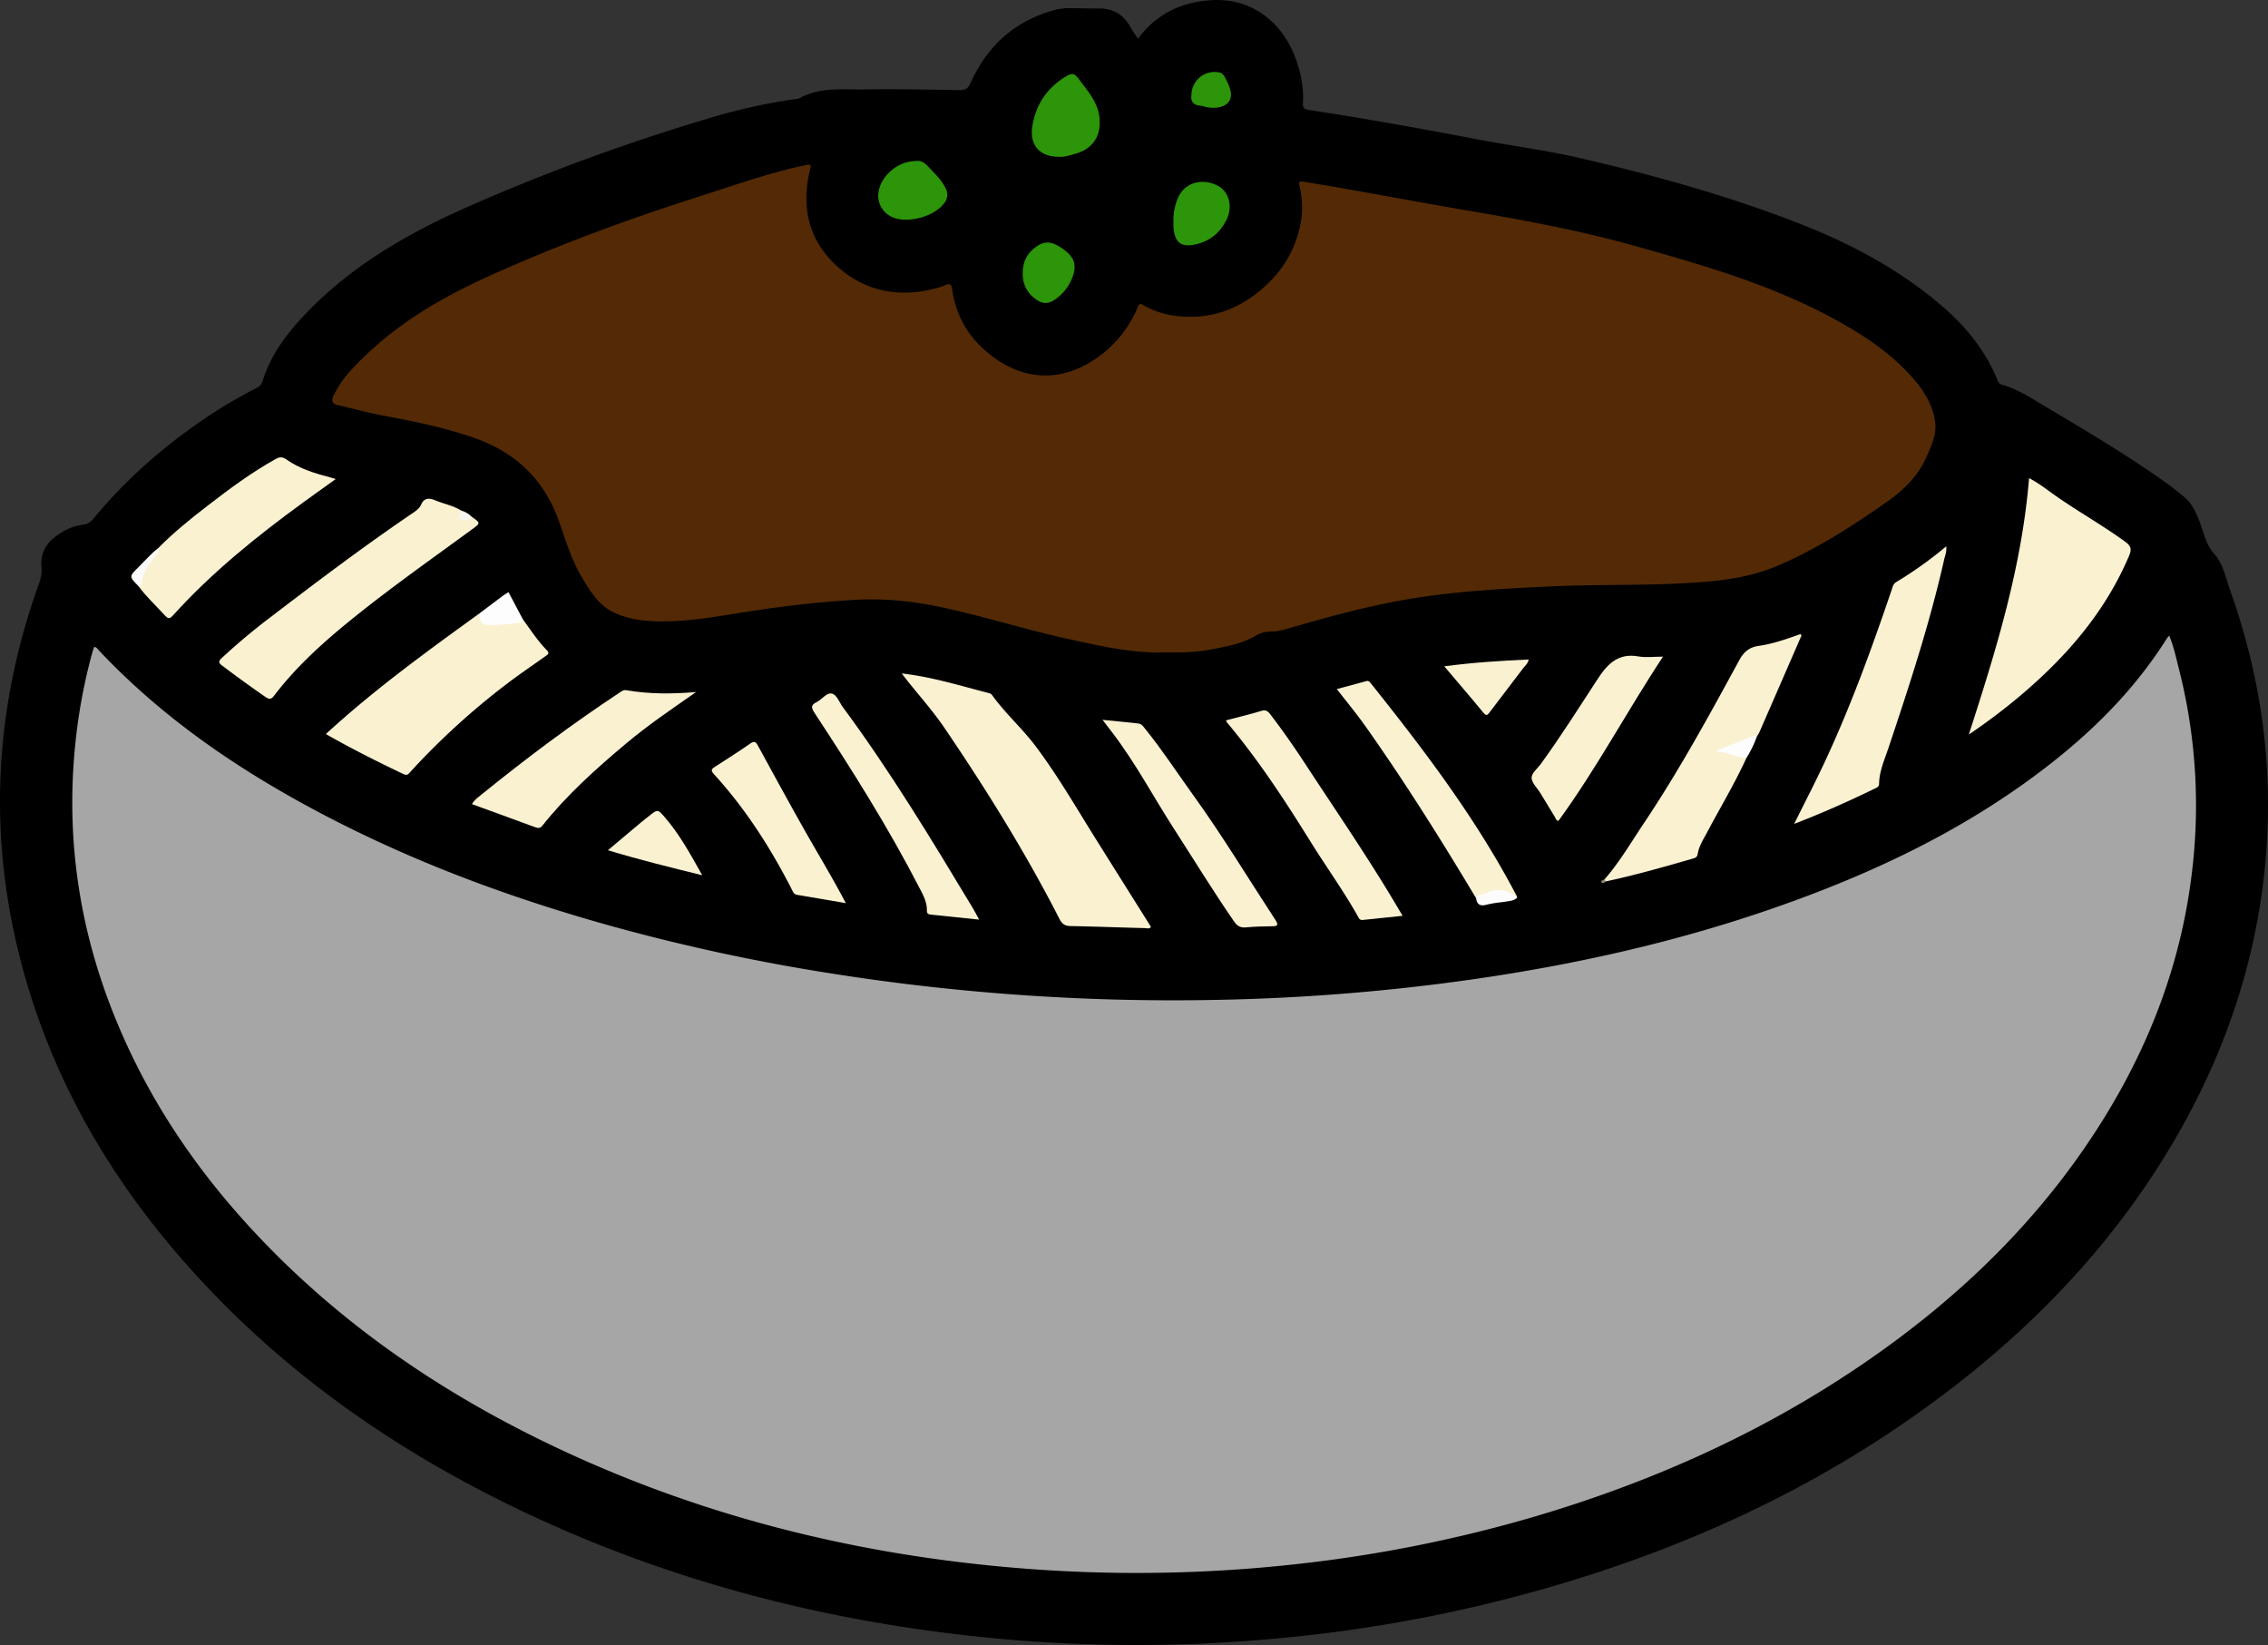 <svg xmlns="http://www.w3.org/2000/svg" viewBox="0 0 1505.61 1091.85"><rect x="0" y="0" width="1505.61" height="1091.85" fill="#333333" stroke="none"/><defs><style>.cls-1{fill:#a6a6a6;}.cls-2{fill:#532a05;}.cls-3{fill:#faf1d1;}.cls-4{fill:#2c950a;}.cls-5{fill:#fdfdfd;}.cls-6{fill:#fdfcfc;}.cls-7{fill:#fbfafa;}.cls-8{fill:#f6f5f0;}.cls-9{fill:#8d8775;}</style></defs><g id="레이어_2" data-name="레이어 2"><g id="레이어_1-2" data-name="레이어 1"><path d="M755.45,25.7C767.66,9.22,783.87,1.67,803,.18c27.06-2.1,49.14,13.86,58.1,41.53,2.79,8.61,4.42,17.45,3.87,26.52-.19,3.18.63,4.27,3.87,4.76,37.33,5.67,74.49,12.33,111.57,19.44,22.69,4.35,45.64,7.23,68.19,12.43,48.63,11.24,96.68,24.55,143.26,42.49,35.54,13.68,69.07,31.27,98.17,56.49,15.51,13.44,27.9,29,35.81,48,.65,1.56,1.16,3,3.1,3.52,10.08,2.78,18.76,8.44,27.61,13.72,27.59,16.44,55.28,32.73,81.45,51.41,4.2,3,8.2,6.28,12.19,9.55,4.77,3.93,7.11,9.2,9.49,14.89,3.18,7.61,4.19,16,10.25,22.74,5.9,6.55,7.57,15.8,10.52,24.08,19.38,54.28,27.9,110.22,24.38,167.79-4.23,69.15-24.76,133.46-59.1,193.42-37.28,65.08-87,119.24-145.94,165.28-81.47,63.67-173.14,107-272.06,135.56a967.09,967.09,0,0,1-188.1,34.43,999.92,999.92,0,0,1-176.71-.55c-107.88-10-211.67-35.88-310.09-81.75-88.55-41.28-167.37-96-231.95-170-48.71-55.79-85-118.59-105-190.25C-8.37,558.57-4.69,472.49,25.82,387.48a24.86,24.86,0,0,0,1.72-11.13,21.11,21.11,0,0,1,7.54-18.77c5.65-4.75,12.2-8.23,19.63-9.26a10.24,10.24,0,0,0,7.12-3.81C86,315.18,114.61,291,146.74,270.78c7.62-4.78,15.53-9,23.49-13.23,1.83-1,3.28-2,3.94-4.13,5.74-18.85,17.45-33.68,31.06-47.54,30.2-30.77,66.76-51.62,105.68-68.79A1352.66,1352.66,0,0,1,472.33,78,379.13,379.13,0,0,1,527.81,65.8a8.4,8.4,0,0,0,2.91-.62c13.75-7.61,28.88-5.58,43.54-5.83,20.81-.36,41.64.13,62.46.47,3.94.07,5.84-.83,7.64-4.84C655.47,30.19,674,13.65,700.48,6.55a35.07,35.07,0,0,1,8.89-1.13c6.81,0,13.61.27,20.44.2,9.11-.1,16.23,4.24,20.72,12.49C751.87,20.57,753.57,22.83,755.45,25.7Z"/><path class="cls-1" d="M62.48,429.44c1.47,0,2,1,2.61,1.67,38,40.53,82.52,72.43,130.77,99.41,66.75,37.33,137.75,64.14,211.3,84.51A1298.68,1298.68,0,0,0,551,646a1453.11,1453.11,0,0,0,261.38,17.57,1384.56,1384.56,0,0,0,164.21-13.38c68.37-9.77,135.5-24.72,200.77-47.41,67.4-23.43,131.25-53.78,187.38-98.63,28.69-22.92,54-49.05,73.67-80.28a25.68,25.68,0,0,1,1.61-2c3.06,7.43,4.61,14.87,6.48,22.21a367,367,0,0,1,8.38,136.83c-7.12,57.74-27.18,111-57.61,160.4-41.34,67.13-96.74,120.56-161.56,164.65-66.92,45.52-139.92,78-217.4,100.81a915.78,915.78,0,0,1-156.46,31.28,961.29,961.29,0,0,1-188.1,2.59c-105.4-8.86-206.7-33.93-302.66-79-77-36.16-146.36-83.3-204.36-146.14-37.15-40.24-67.35-85-88.55-135.71C53.17,620.18,43.39,558.21,50,493.75A368.24,368.24,0,0,1,61.32,433C61.67,431.79,62.11,430.58,62.48,429.44Z"/><path class="cls-2" d="M774.35,433c-22.58.83-44.56-4.32-66.62-9.2-27.07-6-53.53-14.36-80.61-20.29-19.21-4.2-38.66-6.49-58.35-5.42-23.68,1.29-47.21,4-70.67,7.62-19,2.9-38,6.64-57.25,6.73-11.45.05-23-.93-33.53-6-10.08-4.86-15.6-14.21-21.08-23.35-6.89-11.5-10.64-24.35-15.08-36.87-9.76-27.56-28.45-45.73-56-55.45-19.67-6.94-39.94-11-60.34-14.84-10.26-1.93-20.36-4.7-30.54-7.05-3.62-.84-4.45-2.79-2.9-6.14a66.66,66.66,0,0,1,11.8-17.18c25.48-27.7,56.88-46.68,90.8-62,44.44-20.14,90.1-37.08,136.51-51.92,24.51-7.82,48.77-16.57,74-22,5-1.07,3.82.64,3.07,3.75-6,25.31-.07,47.68,19.55,64.59,17.75,15.32,39.23,19.5,62.26,13.85a41.28,41.28,0,0,0,8.06-2.54c3.11-1.5,4.21-.45,4.62,2.55,2.69,19.61,12.76,34.87,28.64,46.08,23.66,16.71,49.3,14.28,71.39-3.28a76.15,76.15,0,0,0,23.35-31.15c1-2.44,2.32-1.71,3.86-.81,10.25,5.95,21.35,7.81,33.09,7.53,17.28-.42,32-7.08,44.91-18,13.63-11.51,22.66-26,26.08-43.71a59.47,59.47,0,0,0-.61-24.74c-.72-3.1-.49-3.67,2.93-3.11,36,5.9,71.78,12.8,107.7,18.94,37.48,6.41,74.8,13.25,111.4,23.5,46.93,13.15,93.78,26.68,136.64,50.74,18.9,10.62,36.73,22.83,50.7,39.79,6.32,7.68,11.13,16.43,12.49,26.28,1.16,8.41-2.57,16.25-5.95,23.86-5.67,12.77-15.48,22-26.64,29.75-23.19,16.19-46.93,31.56-73.15,42.49-14.49,6-29.91,8.68-45.53,10.05-34.65,3-69.44,1.58-104.12,3.18-27.32,1.27-54.63,2.76-81.82,6.5-31,4.27-61.08,12.39-91,21.06-4,1.16-7.91,2.41-12.17,2.36a19.36,19.36,0,0,0-10.07,2.52c-9.21,5.51-19.52,7.28-29.75,9.35C794.55,432.94,784.58,433.18,774.35,433Z"/><path class="cls-3" d="M598.6,447c20.36,2.3,38.92,8.21,57.73,13a3.89,3.89,0,0,1,2.12,1.15c8.7,12.23,20.07,22.17,29.08,34.18,14.83,19.75,27.11,41.1,40.2,62q18.15,28.94,36.33,57.88c-1,1.56-2.43.87-3.6.84-16.65-.44-33.3-1.06-50-1.39-3.69-.07-5.52-1.59-7.15-4.76-22.55-44.05-48.64-86-76.42-126.88-7.47-11-16.43-21-24.7-31.39Z"/><path class="cls-3" d="M1347,317.35c7,3.67,12.37,8.08,18,12,15,10.46,31,19.44,45.8,30.21,3.78,2.75,4.5,4.84,2.6,9.31-16,37.74-42.06,67.51-73,93.55A404.78,404.78,0,0,1,1307,487.53C1325.12,431.51,1342.18,376.31,1347,317.35Z"/><path class="cls-3" d="M347.13,411.11c5.1,7,9.8,14.24,15.86,20.44,2.18,2.23.46,3-1,4.05-8.38,6-16.93,11.79-25.12,18a483.11,483.11,0,0,0-64.15,58.4c-1.32,1.46-2.21,3.09-4.85,1.83-17.09-8.19-34-16.6-51.54-26.61,32.22-29.61,67.05-54.8,101.85-80,2.53,6.81,7.85,6.91,13.79,5.89C337,412.26,342.18,412.64,347.13,411.11Z"/><path class="cls-3" d="M313.16,343c5.9,4.18,5.9,4.17.39,8.21-25.91,19-52.2,37.47-77.27,57.57-19.77,15.86-38.78,32.59-54.24,52.88-2,2.62-3.25,2.7-5.85.91-9.74-6.69-19.27-13.68-28.72-20.77-2.72-2-2.31-3.11-.1-5.18a417.41,417.41,0,0,1,32.15-26.91C210.18,386.25,241,363,272.94,341.26c2.49-1.7,5.29-3.42,6.49-6.1,2.26-5.05,5.62-4.63,9.68-3,5.66,2.32,11.79,3.44,17.07,6.71C306.78,344.18,306.78,344.18,313.16,343Z"/><path class="cls-3" d="M1159.38,503.08c-7.76,16.95-17.38,32.91-26.1,49.35-2.48,4.68-5.46,9.18-6.3,14.57-.28,1.84-1.55,2.41-3,2.84-19.15,5.52-38.31,11-57.8,15.16-1.07.29-1.36-.18-1.15-1.15,10.1-11.58,17.82-24.84,26.32-37.53,23.25-34.71,43.25-71.34,63.2-108,3-5.56,6.55-8.68,13-9.62,9.51-1.37,18.66-4.59,27.59-7.81,1.23.8.51,1.55.21,2.23q-13.69,31.51-27.43,63a27.25,27.25,0,0,1-1.73,2.94c-8.44,2.67-16.19,7.38-23.65,8.81C1147.35,498.81,1153.64,500,1159.38,503.08Z"/><path class="cls-3" d="M1191.07,546.84c6.76-13.63,13.39-26.41,19.51-39.43,17.71-37.63,31.87-76.67,45.24-116,.64-1.89,1-3.81,2.89-5A262.3,262.3,0,0,0,1292,362.63c.45,3.51-.78,6.1-1.37,8.72-9.59,42.53-23.18,83.87-37,125.16-2.57,7.69-6,15.21-6.2,23.53a2.8,2.8,0,0,1-1.64,2.79C1228.11,531.47,1210.14,539.52,1191.07,546.84Z"/><path class="cls-3" d="M105,363.85c10.15-10.35,21.43-19.4,32.87-28.23,14.48-11.18,29.17-22.08,45.22-31,2.71-1.5,4.52-1.41,7.08.38,8.84,6.21,19,9.24,29.36,11.95.78.2,1.54.44,3.35,1-7.57,5.44-14.48,10.34-21.33,15.33-31,22.59-60.79,46.53-86.59,75.07-2,2.16-3,2.83-5.32.33-5.92-6.5-12.43-12.47-17.69-19.58C93.64,379.27,99.7,371.75,105,363.85Z"/><path class="cls-3" d="M462.11,459.34c-16,11.13-32,22-46.74,34.37-19.74,16.61-39,33.81-55.13,54.1-1.64,2.05-2.86,2-5,1.25-13.85-5.13-27.75-10.15-41.91-15.31,1.51-2.86,3.91-4.4,6-6.12,29.6-24,60.06-46.85,91.89-67.86,1.38-.91,2.68-2,4.54-1.65C431.16,460.8,446.6,460.63,462.11,459.34Z"/><path class="cls-3" d="M813.84,478.17c8.12-2.15,15.87-4,23.49-6.32,2.77-.83,4.13,0,5.74,2,8.21,10.69,15.91,21.74,23.29,33,20.94,32,42.67,63.52,62.08,96.52.75,1.27,1.52,2.54,2.69,4.5l-26.52,2.76a2.49,2.49,0,0,1-2.71-1.59c-9.83-17.57-21.67-33.88-32.29-51-16.87-27.14-34.37-53.86-55-78.41A9.63,9.63,0,0,1,813.84,478.17Z"/><path class="cls-3" d="M979.9,596.18c-23.24-38.83-47.29-77.15-73.44-114.11-5.86-8.27-12.34-16.1-19-24.69l19.61-5.3c1.4-.38,2.15.47,2.9,1.41,35.77,44.79,70.37,90.38,97,141.45a3.1,3.1,0,0,1,.15,1,3.59,3.59,0,0,1-3.7-.71c-4.47-4.41-9.36-3.39-14.59-1.73C985.89,594.42,983,595.5,979.9,596.18Z"/><path class="cls-3" d="M731.9,477.78c8.36.86,16,1.67,23.57,2.4,2.52.24,3.62,2.21,4.95,3.85,11.34,14,21.11,29.06,31.62,43.63,19.38,26.87,36.49,55.23,54.62,82.92,2.51,3.83,1.06,4.2-2.48,4.23-5.66.06-11.34.19-17,.74-3.64.35-5.88-.92-7.88-3.82-13.91-20.13-26.67-41-39.91-61.54-13.68-21.25-25.53-43.67-40.9-63.84C736.53,483.73,734.49,481.13,731.9,477.78Z"/><path class="cls-3" d="M650,610.39c-11.57-1.21-21.82-2.31-32.07-3.31-1.84-.18-2.66-.84-2.61-2.77.15-5.38-2.34-9.92-4.71-14.52-20.82-40.42-45-78.81-70-116.77-2.29-3.49-2.2-5.19,1.54-7,3.52-1.75,6.59-6.42,10-5.68s5,5.81,7.35,9c31.52,42.59,58.88,87.87,86.17,133.19C647,604.72,648.18,607.07,650,610.39Z"/><path class="cls-3" d="M1104,435.84c-24,36.28-44.07,74.28-69.43,109-1.65-.14-1.82-1.72-2.46-2.75-3.25-5.23-6.41-10.51-9.61-15.77-2.06-3.38-5.76-6.76-5.75-10.13,0-3.1,4-6.19,6.24-9.28,13.39-18.46,25.56-37.75,38-56.81,6.42-9.79,13.63-16.69,26.59-14.41C1092.74,436.59,1098.12,435.84,1104,435.84Z"/><path class="cls-3" d="M561.5,599.47c-11.5-2-22-3.78-32.44-5.53a3.67,3.67,0,0,1-2.83-2.41c-14.2-28-31-54.36-52.22-77.61-2.46-2.7-1.57-3.56.77-5.06,7.84-5.05,15.71-10.06,23.36-15.38,2.89-2,3.76-.83,5.1,1.61,10.78,19.7,21.49,39.44,32.59,58.95C544.21,568.78,553,583.26,561.5,599.47Z"/><path class="cls-4" d="M702.68,104.06c-12.48,0-19.26-7.77-17.44-19.9,2.12-14.07,9.24-25.14,21.33-32.79,5.29-3.35,6.5-3.16,10.26,1.94,5.38,7.31,11.58,14.06,12.91,23.78,1.68,12.26-3.53,21.31-15.36,24.81C710.41,103.07,706.42,104.4,702.68,104.06Z"/><path class="cls-4" d="M607.8,106.9c3.15-.62,5.83.87,8.45,3.75,4.23,4.66,9,8.73,11.68,14.73a8.66,8.66,0,0,1-1,9.32c-6.68,9.16-24.68,14-34.84,9.31a15.46,15.46,0,0,1-8.84-16.75C585.11,116.35,596.13,107,607.8,106.9Z"/><path class="cls-4" d="M779,147.26a37.4,37.4,0,0,1,3.24-16.45c4.44-9.6,15.78-12.82,26.07-7.59,7.58,3.87,10.23,13.86,5.93,22.6-4.12,8.36-10.64,13.93-19.71,16.19-10.43,2.6-15-1-15.53-11.76C779,149.25,779,148.25,779,147.26Z"/><path class="cls-3" d="M466.16,580.94c-21.48-5.3-41.77-10.27-62.6-16.6,7.52-6.33,14.59-12.29,21.69-18.23,1.91-1.61,3.9-3.12,5.85-4.68,5.39-4.3,5.54-4.43,10.2,1C451.14,553.79,458.33,566.92,466.16,580.94Z"/><path class="cls-3" d="M958.76,442.27c19-2.55,37.33-3.68,56-4.54-.36,2.73-2.35,4.13-3.67,5.88-7.33,9.69-14.75,19.31-22.07,29-1.38,1.83-2.17,3-4.28.45C976.43,462.92,967.84,453,958.76,442.27Z"/><path class="cls-4" d="M678.93,181.19c0-6.6,2.38-12,7.15-16,6.89-5.78,12-5.5,20.07.41,7.18,5.26,8.81,10.44,5.75,18.56a31.36,31.36,0,0,1-10.72,14.07c-5.15,3.9-9.38,3.79-14.46-.28A20,20,0,0,1,678.93,181.19Z"/><path class="cls-4" d="M790.92,63.6A15.43,15.43,0,0,1,809,48a5.3,5.3,0,0,1,3.87,2.8,57,57,0,0,1,3,6.24c5,12.06-5.29,15.51-13.55,14.28-2-.29-3.87-1-5.83-1.18C792.23,69.6,790.41,67.27,790.92,63.6Z"/><path class="cls-5" d="M347.13,411.11c-.69,2.94-3.54,2.29-5.27,2.56a116.49,116.49,0,0,1-15.63,1.22c-6.39.12-7.51-1.12-8.08-7.66,5.05-3.79,10.08-7.6,15.15-11.36,1.33-1,2.74-1.85,4.25-2.86Z"/><path class="cls-5" d="M1159.38,503.08c-6.74-.14-12.6-4.13-20.82-4.43,9.52-3.8,17.74-7.11,26-10.32.39-.15,1.09.49,1.65.77A73.51,73.51,0,0,1,1159.38,503.08Z"/><path class="cls-6" d="M979.9,596.18c1.29-2.64,4.11-2.3,6.26-3.3,7.71-3.59,14.65-2.55,21,3-2.34,1.81-2.63,1.88-9.79,2.9a79,79,0,0,0-10.21,1.64C983,601.63,980.48,600.73,979.9,596.18Z"/><path class="cls-7" d="M105,363.85c1.31,2.81-1.29,4.25-2.46,5.84-4,5.37-7.64,10.79-8.51,17.62-.15,1.21-1.06,1.56-2.08,1.76-6.28-6.34-6.32-6.38-.13-12.53C96.19,372.25,100.15,367.57,105,363.85Z"/><path class="cls-8" d="M313.16,343c-1.38,2.9-4.93,2.77-6.42,2.24-3.12-1.1-1.84-4-.56-6.35A16,16,0,0,1,313.16,343Z"/><path class="cls-9" d="M1065,583.85c.38.38.76.77,1.15,1.15-1,.86-2.26,1.69-3.21.38C1062.6,584.93,1064,584,1065,583.85Z"/></g></g></svg>